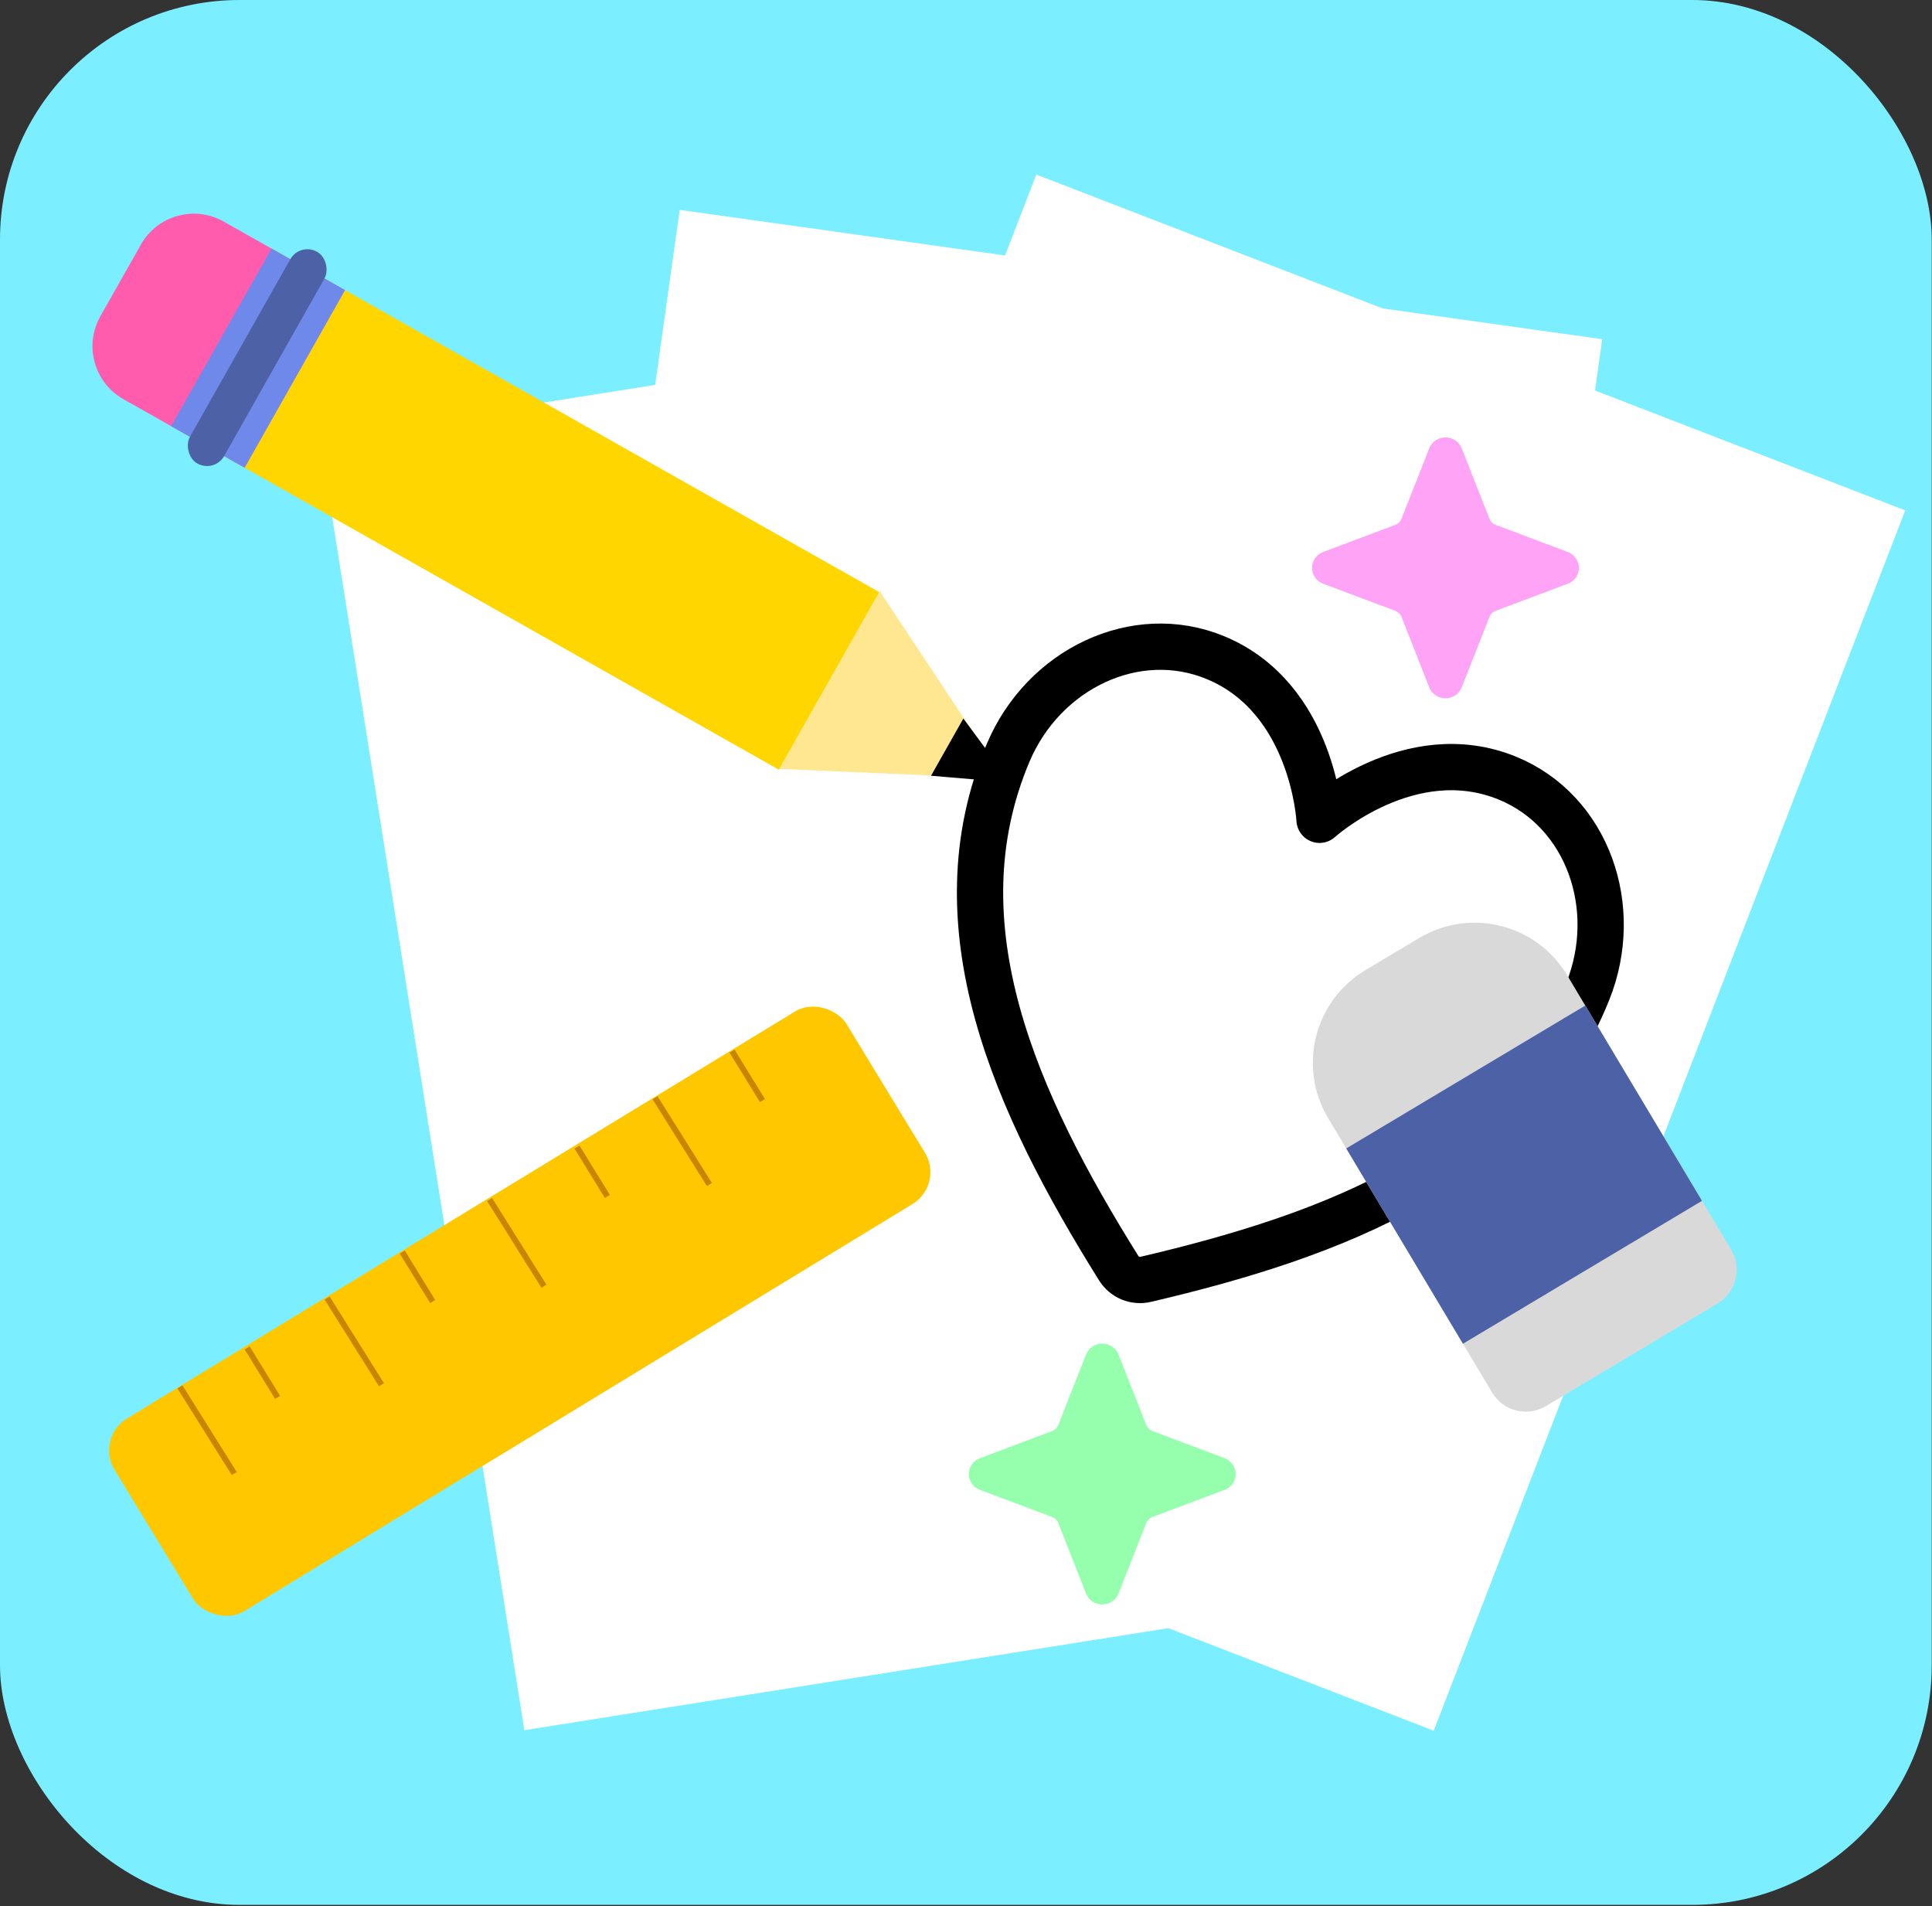 <svg width="297" height="293" viewBox="0 0 297 293" fill="none" xmlns="http://www.w3.org/2000/svg">
<rect x="0" y="0" width="297" height="293" fill="#333333" stroke="none"/>
<rect width="296.957" height="292.789" rx="36.816" fill="#7BEFFF"/>
<rect x="104.487" y="32.258" width="143.203" height="201.087" transform="rotate(7.979 104.487 32.258)" fill="white"/>
<rect x="49.141" y="67.329" width="143.203" height="201.087" transform="rotate(-9.002 49.141 67.329)" fill="white"/>
<rect x="159.308" y="26.832" width="143.203" height="201.087" transform="rotate(21.128 159.308 26.832)" fill="white"/>
<rect x="14.621" y="221.017" width="131.747" height="34.67" rx="5.728" transform="rotate(-31.349 14.621 221.017)" fill="#FFC700"/>
<line x1="27.658" y1="213.17" x2="36.016" y2="226.495" stroke="#CA8500" stroke-width="0.904"/>
<line x1="50.287" y1="199.516" x2="58.644" y2="212.841" stroke="#CA8500" stroke-width="0.904"/>
<line x1="75.261" y1="184.371" x2="83.618" y2="197.696" stroke="#CA8500" stroke-width="0.904"/>
<line x1="37.995" y1="207.182" x2="42.675" y2="214.785" stroke="#CA8500" stroke-width="0.904"/>
<line x1="61.836" y1="192.448" x2="66.516" y2="200.051" stroke="#CA8500" stroke-width="0.904"/>
<line x1="88.691" y1="176.3" x2="93.371" y2="183.903" stroke="#CA8500" stroke-width="0.904"/>
<line x1="112.531" y1="161.566" x2="117.211" y2="169.169" stroke="#CA8500" stroke-width="0.904"/>
<line x1="100.7" y1="168.737" x2="109.057" y2="182.062" stroke="#CA8500" stroke-width="0.904"/>
<rect x="53.028" y="44.588" width="94.363" height="31.354" transform="rotate(29.477 53.028 44.588)" fill="#FFD600"/>
<path d="M21.659 37.592C24.199 33.099 29.901 31.515 34.394 34.055L53.028 44.588L37.6 71.883L18.965 61.35C14.472 58.81 12.888 53.109 15.428 48.615L21.659 37.592Z" fill="#FF5CAE"/>
<rect x="41.743" y="38.209" width="12.964" height="31.354" transform="rotate(29.477 41.743 38.209)" fill="#6E89E9"/>
<rect x="46.113" y="37.216" width="6.03" height="37.383" rx="3.015" transform="rotate(29.477 46.113 37.216)" fill="#4D61A7"/>
<path d="M135.25 90.89L152.021 116.218C152.973 117.655 151.893 119.566 150.171 119.491L119.822 118.185L135.25 90.89Z" fill="#FFE791"/>
<path d="M148.093 110.443L152.584 116.515C153.663 117.974 152.519 120.025 150.711 119.873L143.124 119.236L148.093 110.443Z" fill="black"/>
<path d="M222.208 107.327C221.667 107.329 221.139 107.171 220.693 106.872C220.248 106.574 219.906 106.15 219.714 105.656L215.457 94.84C215.371 94.622 215.239 94.424 215.07 94.258C214.901 94.093 214.699 93.964 214.475 93.88L203.404 89.717C202.899 89.528 202.465 89.194 202.159 88.759C201.854 88.324 201.69 87.808 201.69 87.281C201.69 86.753 201.854 86.237 202.159 85.802C202.465 85.367 202.899 85.033 203.404 84.844L214.472 80.684C214.695 80.6 214.898 80.471 215.067 80.306C215.236 80.141 215.368 79.943 215.454 79.725L219.714 68.905C219.907 68.412 220.249 67.988 220.695 67.689C221.14 67.39 221.667 67.23 222.208 67.23C222.748 67.23 223.275 67.39 223.72 67.689C224.166 67.988 224.508 68.412 224.701 68.905L228.958 79.722C229.044 79.939 229.176 80.137 229.345 80.303C229.514 80.468 229.717 80.597 229.94 80.681L240.944 84.819C241.469 85.009 241.921 85.352 242.239 85.803C242.557 86.253 242.725 86.788 242.721 87.335C242.713 87.854 242.545 88.358 242.241 88.783C241.936 89.207 241.508 89.533 241.011 89.717L229.943 93.877C229.72 93.961 229.517 94.09 229.348 94.255C229.179 94.421 229.047 94.618 228.961 94.837L224.701 105.656C224.509 106.15 224.167 106.574 223.722 106.872C223.276 107.171 222.748 107.329 222.208 107.327Z" fill="#FFA3F6"/>
<path d="M169.449 246.61C168.908 246.613 168.38 246.454 167.935 246.156C167.489 245.857 167.147 245.433 166.955 244.94L162.699 234.123C162.612 233.905 162.48 233.707 162.311 233.542C162.142 233.377 161.94 233.248 161.717 233.164L150.645 229.001C150.141 228.812 149.707 228.478 149.401 228.042C149.095 227.607 148.931 227.092 148.931 226.564C148.931 226.036 149.095 225.521 149.401 225.086C149.707 224.65 150.141 224.316 150.645 224.127L161.713 219.968C161.937 219.883 162.139 219.754 162.308 219.589C162.477 219.424 162.609 219.226 162.695 219.008L166.955 208.188C167.149 207.695 167.491 207.272 167.936 206.973C168.381 206.674 168.909 206.513 169.449 206.513C169.989 206.513 170.516 206.674 170.962 206.973C171.407 207.272 171.749 207.695 171.942 208.188L176.199 219.005C176.285 219.223 176.417 219.421 176.586 219.586C176.755 219.751 176.958 219.88 177.181 219.964L188.185 224.102C188.71 224.292 189.162 224.636 189.48 225.086C189.798 225.536 189.966 226.071 189.962 226.618C189.954 227.137 189.787 227.641 189.482 228.066C189.177 228.491 188.749 228.817 188.253 229.001L177.184 233.16C176.961 233.245 176.758 233.374 176.589 233.539C176.42 233.704 176.288 233.902 176.202 234.12L171.942 244.94C171.75 245.433 171.408 245.857 170.963 246.156C170.517 246.454 169.989 246.613 169.449 246.61Z" fill="#96FFAD"/>
<path d="M231.79 119.629C216.731 113.415 202.849 126.006 202.849 126.006C202.849 126.006 201.887 107.288 186.829 101.074C174.591 96.024 160.444 102.821 155.002 115.652C143.711 142.289 156.234 169.714 171.968 194.912C172.402 195.607 173.032 196.144 173.776 196.451C174.521 196.758 175.346 196.822 176.144 196.635C205.067 189.867 233.287 179.257 244.071 152.41C249.262 139.476 244.027 124.68 231.79 119.629Z" stroke="black" stroke-width="7.113" stroke-linecap="round" stroke-linejoin="round"/>
<path d="M204.168 171.863C199.469 164.003 202.032 153.822 209.893 149.123L218.173 144.173C226.034 139.475 236.215 142.038 240.913 149.898L266.127 192.078C267.835 194.936 266.903 198.639 264.045 200.347L237.65 216.125C234.792 217.833 231.09 216.901 229.381 214.043L204.168 171.863Z" fill="#D9D9D9"/>
<rect x="206.952" y="176.521" width="42.81" height="34.972" transform="rotate(-30.869 206.952 176.521)" fill="#4D61A7"/>
</svg>
